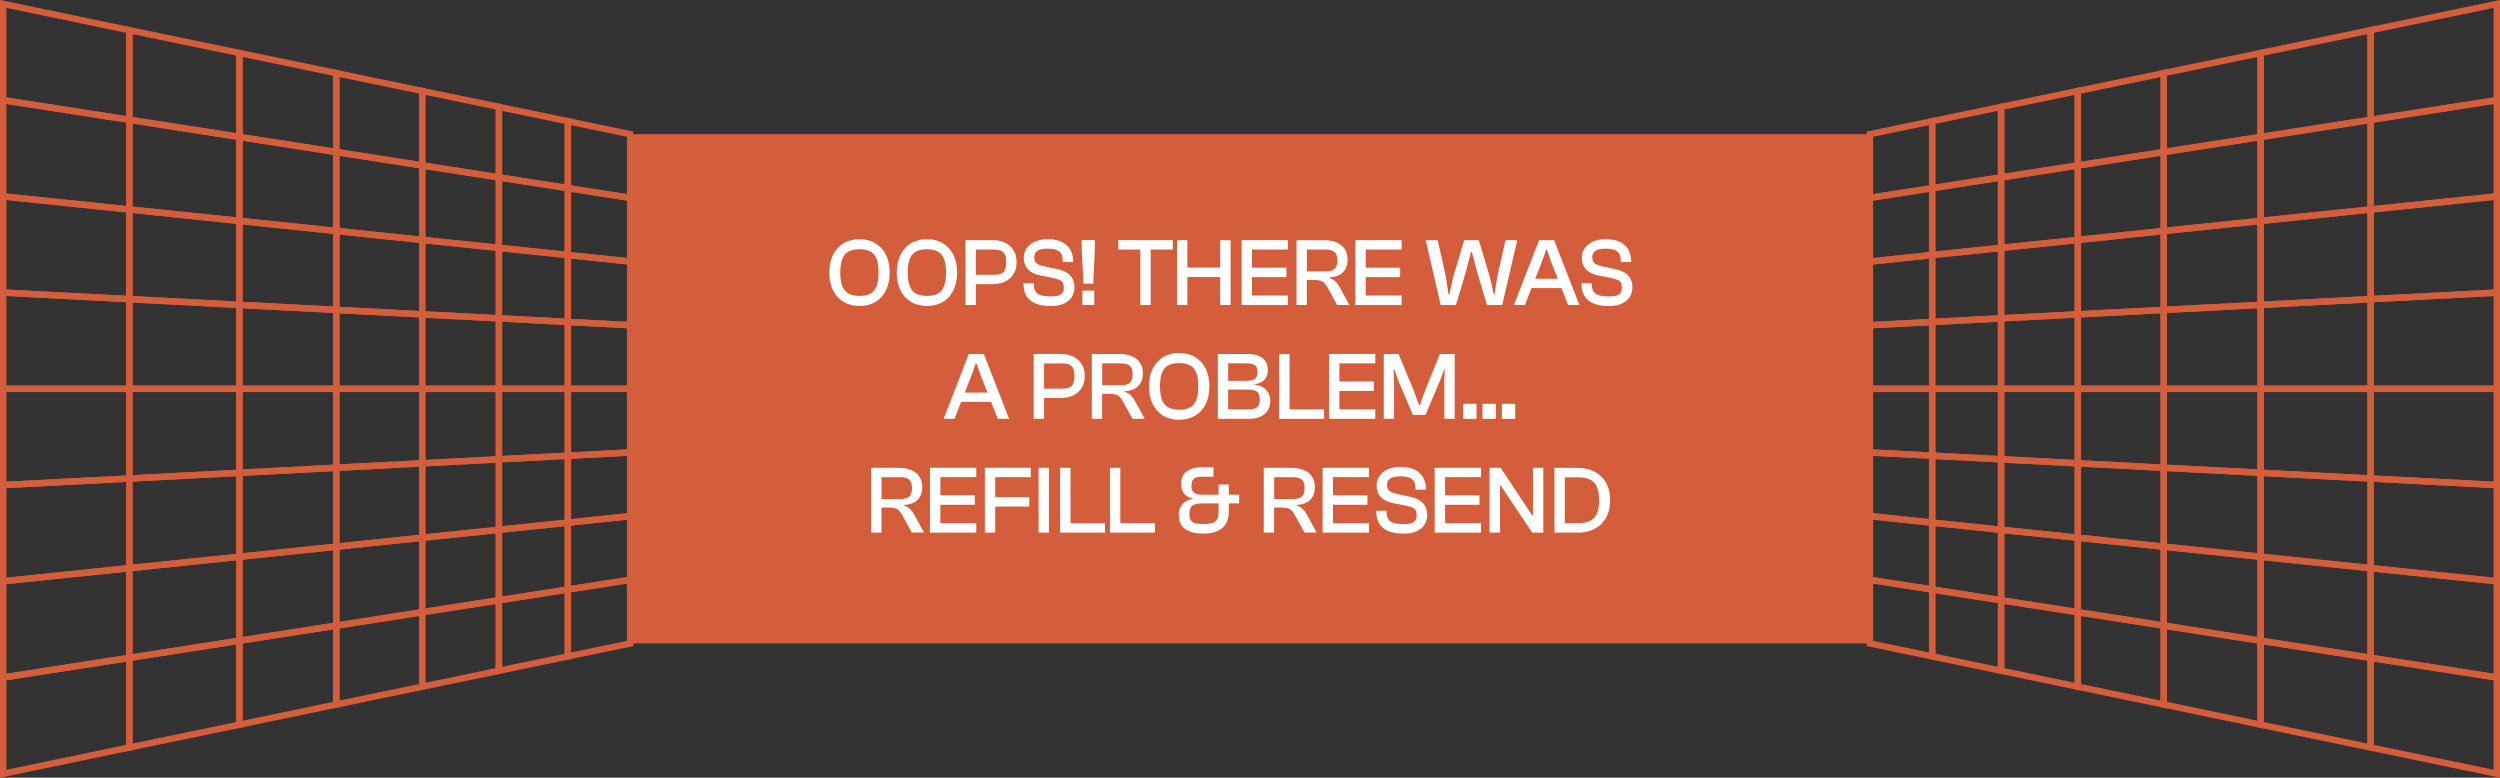 <?xml version="1.0" encoding="UTF-8"?><svg id="Layer_1" xmlns="http://www.w3.org/2000/svg" viewBox="0 0 387.7 120.6"><rect x="0" y="0" width="387.7" height="120.6" fill="#333333" stroke="none"/><defs><style>.cls-1{fill:#fff;}.cls-2{fill:none;stroke:#d45d3c;stroke-miterlimit:10;}.cls-3{fill:#d45d3c;}</style></defs><rect class="cls-3" x="97.72" y="20.81" width="192.27" height="78.97"/><g><path class="cls-1" d="M133.29,47.45c-.95,0-1.78-.21-2.48-.64-.71-.42-1.25-1.02-1.63-1.8-.38-.78-.57-1.69-.57-2.74s.19-1.96,.57-2.74c.38-.77,.92-1.38,1.63-1.8s1.53-.64,2.48-.64,1.78,.21,2.48,.64c.71,.43,1.25,1.03,1.63,1.8,.38,.78,.57,1.69,.57,2.74s-.19,1.96-.57,2.74c-.38,.78-.92,1.38-1.63,1.8-.71,.43-1.53,.64-2.48,.64Zm0-1.56c.7,0,1.27-.12,1.7-.36s.75-.62,.95-1.16,.31-1.23,.31-2.1-.1-1.58-.31-2.11-.52-.91-.95-1.15-1-.36-1.7-.36-1.26,.12-1.7,.36-.76,.62-.97,1.15-.31,1.23-.31,2.11,.1,1.57,.31,2.1,.53,.92,.97,1.16,1.01,.36,1.7,.36Z"/><path class="cls-1" d="M143.75,47.45c-.95,0-1.78-.21-2.48-.64-.71-.42-1.25-1.02-1.63-1.8-.38-.78-.57-1.69-.57-2.74s.19-1.96,.57-2.74c.38-.77,.92-1.38,1.63-1.8s1.53-.64,2.48-.64,1.78,.21,2.48,.64c.71,.43,1.25,1.03,1.63,1.8,.38,.78,.57,1.69,.57,2.74s-.19,1.96-.57,2.74c-.38,.78-.92,1.38-1.63,1.8-.71,.43-1.53,.64-2.48,.64Zm0-1.56c.7,0,1.27-.12,1.7-.36s.75-.62,.95-1.16,.31-1.23,.31-2.1-.1-1.58-.31-2.11-.52-.91-.95-1.15-1-.36-1.7-.36-1.26,.12-1.7,.36-.76,.62-.97,1.15-.31,1.23-.31,2.11,.1,1.57,.31,2.1,.53,.92,.97,1.16,1.01,.36,1.7,.36Z"/><path class="cls-1" d="M151.34,47.3h-1.61v-10.05h1.61v10.05Zm2.66-3.24h-3.66v-1.44h3.86c.67,0,1.15-.15,1.43-.44,.28-.29,.42-.8,.42-1.52s-.14-1.23-.42-1.52c-.28-.29-.76-.44-1.43-.44h-3.86v-1.46h3.66c.7,0,1.33,.14,1.88,.41s.98,.66,1.3,1.16c.32,.5,.47,1.12,.47,1.85s-.16,1.33-.47,1.84c-.31,.51-.75,.89-1.3,1.16s-1.18,.4-1.88,.4Z"/><path class="cls-1" d="M162.89,47.45c-.95,0-1.73-.14-2.35-.41-.61-.27-1.07-.66-1.37-1.16s-.44-1.07-.44-1.72v-.24h1.59v.17c0,.41,.07,.76,.22,1.04,.15,.28,.41,.49,.79,.63,.38,.14,.92,.21,1.64,.21,.75,0,1.27-.11,1.57-.32,.29-.21,.44-.55,.44-1.01,0-.31-.04-.56-.13-.76-.09-.19-.27-.35-.53-.47-.27-.12-.66-.23-1.18-.33l-1.71-.35c-.58-.11-1.07-.28-1.46-.52-.39-.23-.69-.54-.89-.91s-.31-.81-.31-1.34,.13-.97,.4-1.4,.68-.79,1.23-1.06c.56-.27,1.26-.4,2.12-.4,.92,0,1.67,.16,2.24,.46,.58,.31,1,.72,1.26,1.22,.26,.51,.4,1.06,.4,1.66v.18h-1.61v-.17c0-.42-.07-.77-.2-1.04-.13-.28-.38-.49-.72-.63s-.81-.22-1.4-.22c-.75,0-1.29,.11-1.61,.33-.32,.22-.49,.55-.49,.98,0,.31,.05,.56,.16,.74,.11,.18,.29,.32,.55,.43s.62,.21,1.08,.32l1.71,.36c.63,.13,1.15,.32,1.55,.58,.4,.25,.7,.57,.89,.95,.19,.38,.29,.82,.29,1.33s-.13,1-.39,1.44c-.26,.44-.66,.79-1.21,1.05-.55,.26-1.25,.39-2.11,.39Z"/><path class="cls-1" d="M169.57,43.99h-1.58c0-.29,0-.63-.02-1.04-.02-.4-.04-.82-.06-1.27-.02-.44-.05-.89-.08-1.32s-.04-.83-.06-1.19c-.01-.36-.02-.65-.02-.89v-1.05h2.04v1.05c0,.23,0,.53-.02,.89-.01,.36-.03,.76-.06,1.19-.03,.44-.05,.88-.07,1.32-.02,.45-.03,.87-.05,1.27-.02,.4-.03,.75-.03,1.04Zm.13,3.3h-1.85v-2.22h1.85v2.22Z"/><path class="cls-1" d="M181.87,38.7h-8.45v-1.46h8.45v1.46Zm-3.42,8.6h-1.61v-10.05h1.61v10.05Z"/><path class="cls-1" d="M184.14,47.3h-1.61v-10.05h1.61v10.05Zm5.87-4.34h-6.98v-1.46h6.98v1.46Zm.83,4.34h-1.62v-10.05h1.62v10.05Z"/><path class="cls-1" d="M194.16,47.3h-1.61v-10.05h1.61v10.05Zm5.57-8.6h-6.69v-1.46h6.69v1.46Zm-.23,4.28h-6.47v-1.47h6.47v1.47Zm.23,4.32h-6.69v-1.47h6.69v1.47Z"/><path class="cls-1" d="M202.67,47.3h-1.61v-10.05h4.31c.74,0,1.38,.12,1.92,.35,.54,.24,.96,.58,1.25,1.02s.44,.99,.44,1.63c0,.54-.11,1.02-.32,1.43-.22,.41-.53,.73-.95,.95s-.92,.35-1.52,.38v.12c.37,.12,.67,.29,.91,.52s.45,.51,.64,.86l1.52,2.79h-1.89l-1.43-2.6c-.15-.29-.31-.53-.48-.73-.17-.19-.38-.33-.63-.42-.25-.08-.58-.13-.98-.13h-1.19v3.87Zm0-8.6v3.39h2.9c.65,0,1.12-.13,1.4-.39,.28-.26,.42-.7,.42-1.32s-.14-1.02-.42-1.28c-.28-.26-.75-.4-1.4-.4h-2.9Z"/><path class="cls-1" d="M211.79,47.3h-1.61v-10.05h1.61v10.05Zm5.57-8.6h-6.69v-1.46h6.69v1.46Zm-.23,4.28h-6.47v-1.47h6.47v1.47Zm.23,4.32h-6.69v-1.47h6.69v1.47Z"/><path class="cls-1" d="M225.79,47.3h-2.36l-2.33-10.05h1.86l1.26,5.64,.42,2.79h.12l.63-2.79,1.68-5.64h2.27l1.68,5.64,.65,2.79h.1l.44-2.79,1.26-5.64h1.83l-2.34,10.05h-2.36l-1.53-5.12-.81-3.11h-.13l-.81,3.11-1.53,5.12Z"/><path class="cls-1" d="M236.46,47.3h-1.68l3.9-10.05h2.33l3.92,10.05h-1.75l-2.64-6.72-.64-1.86h-.12l-.66,1.86-2.64,6.72Zm6.56-2.63h-6.3v-1.44h6.3v1.44Z"/><path class="cls-1" d="M249.43,47.45c-.95,0-1.73-.14-2.35-.41s-1.07-.66-1.37-1.16c-.3-.5-.44-1.07-.44-1.72v-.24h1.59v.17c0,.41,.07,.76,.22,1.04,.14,.28,.41,.49,.79,.63,.38,.14,.93,.21,1.64,.21,.75,0,1.27-.11,1.57-.32,.29-.21,.44-.55,.44-1.01,0-.31-.04-.56-.13-.76-.09-.19-.27-.35-.53-.47-.26-.12-.66-.23-1.18-.33l-1.71-.35c-.58-.11-1.07-.28-1.46-.52-.39-.23-.69-.54-.89-.91s-.31-.81-.31-1.34,.13-.97,.4-1.4,.68-.79,1.23-1.06c.56-.27,1.26-.4,2.12-.4,.92,0,1.67,.16,2.24,.46,.58,.31,1,.72,1.26,1.22,.26,.51,.4,1.06,.4,1.66v.18h-1.61v-.17c0-.42-.07-.77-.2-1.04-.14-.28-.38-.49-.72-.63s-.81-.22-1.4-.22c-.75,0-1.29,.11-1.61,.33-.33,.22-.49,.55-.49,.98,0,.31,.05,.56,.16,.74,.1,.18,.29,.32,.55,.43,.26,.1,.62,.21,1.08,.32l1.71,.36c.63,.13,1.15,.32,1.55,.58,.4,.25,.7,.57,.89,.95,.19,.38,.28,.82,.28,1.33s-.13,1-.39,1.44c-.26,.44-.66,.79-1.21,1.05-.54,.26-1.25,.39-2.11,.39Z"/><path class="cls-1" d="M148.02,64.95h-1.68l3.9-10.05h2.33l3.92,10.05h-1.76l-2.64-6.72-.65-1.86h-.12l-.66,1.86-2.64,6.72Zm6.56-2.63h-6.3v-1.44h6.3v1.44Z"/><path class="cls-1" d="M161.91,64.95h-1.61v-10.05h1.61v10.05Zm2.66-3.24h-3.66v-1.44h3.86c.67,0,1.15-.15,1.43-.44,.28-.29,.42-.8,.42-1.52s-.14-1.23-.42-1.52c-.28-.29-.76-.44-1.43-.44h-3.86v-1.46h3.66c.7,0,1.33,.14,1.88,.41s.98,.66,1.3,1.16c.32,.5,.47,1.12,.47,1.85s-.16,1.33-.47,1.84c-.31,.51-.75,.89-1.3,1.16s-1.18,.4-1.88,.4Z"/><path class="cls-1" d="M170.93,64.95h-1.61v-10.05h4.31c.74,0,1.38,.12,1.92,.35,.54,.24,.96,.58,1.25,1.02s.44,.99,.44,1.63c0,.54-.11,1.02-.32,1.43-.22,.41-.53,.73-.95,.95s-.92,.35-1.52,.38v.12c.37,.12,.67,.29,.91,.52s.45,.51,.64,.86l1.52,2.79h-1.89l-1.43-2.6c-.15-.29-.31-.53-.48-.73-.17-.19-.38-.33-.63-.42-.25-.08-.58-.13-.98-.13h-1.19v3.87Zm0-8.6v3.39h2.9c.65,0,1.12-.13,1.4-.39,.28-.26,.42-.7,.42-1.32s-.14-1.02-.42-1.28c-.28-.26-.75-.4-1.4-.4h-2.9Z"/><path class="cls-1" d="M182.87,65.1c-.95,0-1.78-.21-2.48-.64-.71-.43-1.25-1.03-1.63-1.8-.38-.78-.57-1.69-.57-2.74s.19-1.96,.57-2.74c.38-.77,.92-1.38,1.63-1.8s1.53-.64,2.48-.64,1.78,.21,2.48,.64c.71,.43,1.25,1.03,1.63,1.8,.38,.78,.57,1.69,.57,2.74s-.19,1.96-.57,2.74c-.38,.78-.92,1.38-1.63,1.8-.71,.42-1.53,.64-2.48,.64Zm0-1.56c.7,0,1.27-.12,1.7-.36s.75-.62,.95-1.16c.21-.53,.31-1.23,.31-2.1s-.1-1.58-.31-2.11-.52-.91-.95-1.15-1-.36-1.7-.36-1.26,.12-1.7,.36-.76,.62-.97,1.15-.31,1.23-.31,2.11,.1,1.57,.31,2.1c.21,.53,.53,.92,.97,1.16s1.01,.36,1.7,.36Z"/><path class="cls-1" d="M193.66,64.95h-4.8v-10.05h4.62c.65,0,1.21,.09,1.68,.27s.83,.46,1.08,.83c.25,.37,.38,.84,.38,1.41s-.16,1.06-.49,1.44c-.33,.38-.82,.62-1.48,.72v.12c.78,.09,1.37,.37,1.76,.83,.39,.46,.58,1.02,.58,1.68,0,.57-.13,1.06-.4,1.47-.27,.41-.65,.73-1.14,.95-.5,.23-1.09,.34-1.79,.34Zm-3.2-8.6v2.7h2.87c.6,0,1.03-.1,1.29-.29,.26-.2,.39-.55,.39-1.06s-.12-.85-.37-1.05c-.25-.2-.67-.3-1.27-.3h-2.91Zm0,4.07v3.06h3.14c.61,0,1.06-.1,1.34-.31,.28-.21,.42-.62,.42-1.22s-.14-.99-.43-1.21c-.29-.21-.73-.32-1.33-.32h-3.14Z"/><path class="cls-1" d="M199.98,64.95h-1.61v-10.05h1.61v10.05Zm5.36,0h-6.5v-1.47h6.5v1.47Z"/><path class="cls-1" d="M207.71,64.95h-1.61v-10.05h1.61v10.05Zm5.57-8.6h-6.69v-1.46h6.69v1.46Zm-.23,4.28h-6.47v-1.47h6.47v1.47Zm.23,4.32h-6.69v-1.47h6.69v1.47Z"/><path class="cls-1" d="M216.21,64.95h-1.61v-10.05h2.28l2.31,5.52,.87,2.4h.12l.87-2.4,2.25-5.52h2.3v10.05h-1.61v-5.94l.06-1.7h-.1l-.62,1.7-2.27,5.34h-1.95l-2.27-5.34-.6-1.7h-.14l.09,1.7v5.94Z"/><path class="cls-1" d="M228.98,64.95h-2.07v-2.33h2.07v2.33Z"/><path class="cls-1" d="M231.98,64.95h-2.07v-2.33h2.07v2.33Z"/><path class="cls-1" d="M234.98,64.95h-2.07v-2.33h2.07v2.33Z"/><path class="cls-1" d="M136.71,82.6h-1.61v-10.05h4.31c.74,0,1.38,.12,1.92,.35,.54,.23,.96,.58,1.25,1.02,.29,.45,.44,.99,.44,1.63,0,.54-.11,1.01-.32,1.42s-.53,.73-.95,.95c-.42,.22-.92,.35-1.52,.38v.12c.37,.12,.67,.29,.91,.52,.23,.22,.45,.51,.64,.86l1.52,2.79h-1.89l-1.43-2.6c-.15-.29-.31-.53-.48-.73-.17-.2-.38-.33-.63-.42-.25-.08-.58-.13-.98-.13h-1.19v3.87Zm0-8.6v3.39h2.9c.65,0,1.12-.13,1.4-.39,.28-.26,.42-.7,.42-1.32s-.14-1.02-.42-1.28c-.28-.26-.75-.4-1.4-.4h-2.9Z"/><path class="cls-1" d="M145.83,82.6h-1.61v-10.05h1.61v10.05Zm5.57-8.6h-6.69v-1.46h6.69v1.46Zm-.23,4.28h-6.47v-1.47h6.47v1.47Zm.23,4.32h-6.69v-1.47h6.69v1.47Z"/><path class="cls-1" d="M154.34,82.6h-1.61v-10.05h1.61v10.05Zm5.51-8.6h-6.63v-1.46h6.63v1.46Zm-.23,4.56h-6.41v-1.46h6.41v1.46Z"/><path class="cls-1" d="M162.67,82.6h-1.61v-10.05h1.61v10.05Z"/><path class="cls-1" d="M166.01,82.6h-1.61v-10.05h1.61v10.05Zm5.36,0h-6.5v-1.47h6.5v1.47Z"/><path class="cls-1" d="M173.74,82.6h-1.61v-10.05h1.61v10.05Zm5.36,0h-6.5v-1.47h6.5v1.47Z"/><path class="cls-1" d="M185.15,74.24c-.25,.21-.38,.57-.38,1.1s.14,.87,.41,1.07c.27,.21,.67,.31,1.18,.31h5.81v1.35h-5.81c-.64,0-1.12,.11-1.44,.34-.32,.22-.48,.66-.48,1.3,0,.38,.06,.69,.2,.92,.13,.23,.35,.4,.68,.5,.32,.09,.77,.14,1.34,.14,.61,0,1.08-.06,1.42-.19,.33-.12,.57-.33,.7-.61,.13-.28,.19-.66,.19-1.14v-4.19h1.59v4.2c0,.7-.14,1.31-.42,1.82-.28,.51-.71,.91-1.3,1.18-.59,.27-1.34,.41-2.26,.41-1.21,0-2.14-.24-2.8-.72s-.98-1.2-.98-2.16c0-.49,.09-.91,.28-1.25,.19-.35,.44-.62,.76-.83,.32-.21,.69-.35,1.12-.41v-.08c-.59-.1-1.04-.36-1.34-.78s-.46-.92-.46-1.5,.14-1.08,.42-1.46c.28-.39,.68-.67,1.19-.85,.51-.18,1.11-.27,1.8-.27h1.61v1.49h-1.85c-.53,0-.92,.1-1.17,.31Z"/><path class="cls-1" d="M197.6,82.6h-1.61v-10.05h4.31c.74,0,1.38,.12,1.92,.35,.54,.23,.96,.58,1.25,1.02,.29,.45,.44,.99,.44,1.63,0,.54-.11,1.01-.32,1.42s-.53,.73-.95,.95c-.42,.22-.92,.35-1.52,.38v.12c.37,.12,.67,.29,.91,.52,.23,.22,.45,.51,.64,.86l1.52,2.79h-1.89l-1.43-2.6c-.15-.29-.31-.53-.48-.73-.17-.2-.38-.33-.63-.42-.25-.08-.58-.13-.98-.13h-1.19v3.87Zm0-8.6v3.39h2.9c.65,0,1.12-.13,1.4-.39,.28-.26,.42-.7,.42-1.32s-.14-1.02-.42-1.28c-.28-.26-.75-.4-1.4-.4h-2.9Z"/><path class="cls-1" d="M206.72,82.6h-1.61v-10.05h1.61v10.05Zm5.57-8.6h-6.69v-1.46h6.69v1.46Zm-.23,4.28h-6.47v-1.47h6.47v1.47Zm.23,4.32h-6.69v-1.47h6.69v1.47Z"/><path class="cls-1" d="M217.6,82.75c-.95,0-1.73-.14-2.35-.41-.61-.27-1.07-.66-1.37-1.16s-.44-1.07-.44-1.72v-.24h1.59v.17c0,.41,.07,.75,.22,1.04s.41,.49,.79,.63c.38,.14,.92,.21,1.64,.21,.75,0,1.27-.11,1.57-.32,.29-.21,.44-.55,.44-1.01,0-.31-.04-.56-.13-.76-.09-.2-.27-.35-.53-.47-.27-.12-.66-.23-1.18-.33l-1.71-.34c-.58-.11-1.07-.28-1.46-.52-.39-.24-.69-.54-.89-.91s-.31-.82-.31-1.33,.13-.97,.4-1.4,.68-.79,1.23-1.06c.56-.27,1.26-.41,2.12-.41,.92,0,1.67,.16,2.24,.46,.58,.31,1,.72,1.26,1.22,.26,.51,.4,1.06,.4,1.66v.18h-1.61v-.17c0-.42-.07-.77-.2-1.04-.13-.28-.38-.49-.72-.63-.35-.14-.81-.22-1.4-.22-.75,0-1.29,.11-1.61,.33-.32,.22-.49,.54-.49,.97,0,.31,.05,.56,.16,.74,.11,.18,.29,.32,.55,.43,.26,.11,.62,.21,1.08,.32l1.71,.36c.63,.13,1.15,.32,1.55,.58,.4,.25,.7,.57,.89,.95s.29,.82,.29,1.33-.13,1-.39,1.44c-.26,.44-.66,.79-1.21,1.05s-1.25,.39-2.11,.39Z"/><path class="cls-1" d="M224.1,82.6h-1.61v-10.05h1.61v10.05Zm5.57-8.6h-6.69v-1.46h6.69v1.46Zm-.23,4.28h-6.47v-1.47h6.47v1.47Zm.23,4.32h-6.69v-1.47h6.69v1.47Z"/><path class="cls-1" d="M232.61,82.6h-1.61v-10.05h1.73l3.81,5.76,1.07,1.61h.12v-7.37h1.61v10.05h-1.72l-3.8-5.67-1.09-1.64h-.1v7.31Z"/><path class="cls-1" d="M242.67,82.6h-1.61v-10.05h1.61v10.05Zm1.95,0h-3.03v-1.47h3.03c.8,0,1.45-.11,1.94-.34s.86-.61,1.08-1.13c.23-.53,.34-1.22,.34-2.08s-.11-1.57-.34-2.09c-.22-.52-.58-.9-1.08-1.13-.5-.23-1.14-.34-1.94-.34h-3.03v-1.46h3.03c1.04,0,1.94,.2,2.7,.61,.76,.41,1.35,.98,1.76,1.73,.42,.75,.62,1.65,.62,2.69s-.21,1.92-.62,2.67c-.42,.75-1,1.33-1.76,1.74-.76,.41-1.66,.62-2.7,.62Z"/></g><g><polygon class="cls-2" points=".5 .61 20.06 4.68 20.06 18.58 .5 15.54 .5 .61"/><polygon class="cls-2" points="20.06 4.68 37.13 8.22 37.13 21.24 20.06 18.58 20.06 4.68"/><polygon class="cls-2" points="37.13 8.22 52.15 11.34 52.15 23.58 37.13 21.24 37.13 8.22"/><polygon class="cls-2" points="52.15 11.34 65.48 14.11 65.48 25.66 52.15 23.58 52.15 11.34"/><polygon class="cls-2" points="65.48 14.11 77.37 16.58 77.37 27.51 65.48 25.66 65.48 14.11"/><polygon class="cls-2" points="77.37 16.58 88.06 18.8 88.06 29.18 77.37 27.51 77.37 16.58"/><polygon class="cls-2" points="88.06 18.8 97.72 20.81 97.72 30.68 88.06 29.18 88.06 18.8"/><polygon class="cls-2" points=".5 15.54 20.06 18.58 20.06 32.49 .5 30.46 .5 15.54"/><polygon class="cls-2" points="20.06 18.58 37.13 21.24 37.13 34.26 20.06 32.49 20.06 18.58"/><polygon class="cls-2" points="37.13 21.24 52.15 23.58 52.15 35.82 37.13 34.26 37.13 21.24"/><polygon class="cls-2" points="52.15 23.58 65.48 25.66 65.48 37.21 52.15 35.82 52.15 23.58"/><polygon class="cls-2" points="65.48 25.66 77.37 27.51 77.37 38.44 65.48 37.21 65.48 25.66"/><polygon class="cls-2" points="77.37 27.51 88.06 29.18 88.06 39.55 77.37 38.44 77.37 27.51"/><polygon class="cls-2" points="88.06 29.18 97.72 30.68 97.72 40.56 88.06 39.55 88.06 29.18"/><polygon class="cls-2" points=".5 30.46 20.06 32.49 20.06 46.39 .5 45.38 .5 30.46"/><polygon class="cls-2" points="20.06 32.49 37.13 34.26 37.13 47.28 20.06 46.39 20.06 32.49"/><polygon class="cls-2" points="37.13 34.26 52.15 35.82 52.15 48.06 37.13 47.28 37.13 34.26"/><polygon class="cls-2" points="52.15 35.82 65.48 37.21 65.48 48.75 52.15 48.06 52.15 35.82"/><polygon class="cls-2" points="65.48 37.21 77.37 38.44 77.37 49.37 65.48 48.75 65.48 37.21"/><polygon class="cls-2" points="77.37 38.44 88.06 39.55 88.06 49.93 77.37 49.37 77.37 38.44"/><polygon class="cls-2" points="88.06 39.55 97.72 40.56 97.72 50.43 88.06 49.93 88.06 39.55"/><polygon class="cls-2" points=".5 45.38 20.06 46.39 20.06 60.3 .5 60.3 .5 45.38"/><polygon class="cls-2" points="20.06 46.39 37.13 47.28 37.13 60.3 20.06 60.3 20.06 46.39"/><polygon class="cls-2" points="37.13 47.28 52.15 48.06 52.15 60.3 37.13 60.3 37.13 47.28"/><polygon class="cls-2" points="52.15 48.06 65.48 48.75 65.48 60.3 52.15 60.3 52.15 48.06"/><polygon class="cls-2" points="65.48 48.75 77.37 49.37 77.37 60.3 65.48 60.3 65.48 48.75"/><polygon class="cls-2" points="77.37 49.37 88.06 49.93 88.06 60.3 77.37 60.3 77.37 49.37"/><polygon class="cls-2" points="88.06 49.93 97.72 50.43 97.72 60.3 88.06 60.3 88.06 49.93"/><polygon class="cls-2" points=".5 60.3 20.06 60.3 20.06 74.21 .5 75.22 .5 60.3"/><polygon class="cls-2" points="20.06 60.3 37.13 60.3 37.13 73.32 20.06 74.21 20.06 60.3"/><polygon class="cls-2" points="37.13 60.3 52.15 60.3 52.15 72.54 37.13 73.32 37.13 60.3"/><polygon class="cls-2" points="52.15 60.3 65.48 60.3 65.48 71.85 52.15 72.54 52.15 60.3"/><polygon class="cls-2" points="65.48 60.3 77.37 60.3 77.37 71.23 65.48 71.85 65.48 60.3"/><polygon class="cls-2" points="77.37 60.3 88.06 60.3 88.06 70.67 77.37 71.23 77.37 60.3"/><polygon class="cls-2" points="88.06 60.3 97.72 60.3 97.72 70.17 88.06 70.67 88.06 60.3"/><polygon class="cls-2" points=".5 75.22 20.06 74.21 20.06 88.11 .5 90.14 .5 75.22"/><polygon class="cls-2" points="20.06 74.21 37.13 73.32 37.13 86.34 20.06 88.11 20.06 74.21"/><polygon class="cls-2" points="37.13 73.32 52.15 72.54 52.15 84.78 37.13 86.34 37.13 73.32"/><polygon class="cls-2" points="52.15 72.54 65.48 71.85 65.48 83.39 52.15 84.78 52.15 72.54"/><polygon class="cls-2" points="65.48 71.85 77.37 71.23 77.37 82.16 65.48 83.39 65.48 71.85"/><polygon class="cls-2" points="77.37 71.23 88.06 70.67 88.06 81.05 77.37 82.16 77.37 71.23"/><polygon class="cls-2" points="88.06 70.67 97.72 70.17 97.72 80.04 88.06 81.05 88.06 70.67"/><polygon class="cls-2" points=".5 90.14 20.06 88.11 20.06 102.02 .5 105.06 .5 90.14"/><polygon class="cls-2" points="20.06 88.11 37.13 86.34 37.13 99.36 20.06 102.02 20.06 88.11"/><polygon class="cls-2" points="37.13 86.34 52.15 84.78 52.15 97.02 37.13 99.36 37.13 86.34"/><polygon class="cls-2" points="52.15 84.78 65.48 83.39 65.48 94.94 52.15 97.02 52.15 84.78"/><polygon class="cls-2" points="65.48 83.39 77.37 82.16 77.37 93.09 65.48 94.94 65.48 83.39"/><polygon class="cls-2" points="77.37 82.16 88.06 81.05 88.06 91.42 77.37 93.09 77.37 82.16"/><polygon class="cls-2" points="88.06 81.05 97.72 80.04 97.72 89.92 88.06 91.42 88.06 81.05"/><polygon class="cls-2" points=".5 105.06 20.06 102.02 20.06 115.92 .5 119.99 .5 105.06"/><polygon class="cls-2" points="20.06 102.02 37.13 99.36 37.13 112.38 20.06 115.92 20.06 102.02"/><polygon class="cls-2" points="37.13 99.36 52.15 97.02 52.15 109.25 37.13 112.38 37.13 99.36"/><polygon class="cls-2" points="52.15 97.02 65.48 94.94 65.48 106.49 52.15 109.25 52.15 97.02"/><polygon class="cls-2" points="65.48 94.94 77.37 93.09 77.37 104.02 65.48 106.49 65.48 94.94"/><polygon class="cls-2" points="77.37 93.09 88.06 91.42 88.06 101.79 77.37 104.02 77.37 93.09"/><polygon class="cls-2" points="88.06 91.42 97.72 89.92 97.72 99.79 88.06 101.79 88.06 91.42"/></g><g><polygon class="cls-2" points="387.2 .61 367.64 4.68 367.64 18.58 387.2 15.54 387.2 .61"/><polygon class="cls-2" points="367.64 4.68 350.57 8.22 350.57 21.24 367.64 18.58 367.64 4.68"/><polygon class="cls-2" points="350.57 8.22 335.55 11.34 335.55 23.58 350.57 21.24 350.57 8.22"/><polygon class="cls-2" points="335.55 11.34 322.23 14.11 322.23 25.66 335.55 23.58 335.55 11.34"/><polygon class="cls-2" points="322.23 14.11 310.33 16.58 310.33 27.51 322.23 25.66 322.23 14.11"/><polygon class="cls-2" points="310.33 16.58 299.64 18.8 299.64 29.18 310.33 27.51 310.33 16.58"/><polygon class="cls-2" points="299.64 18.8 289.99 20.81 289.99 30.68 299.64 29.18 299.64 18.8"/><polygon class="cls-2" points="387.2 15.54 367.64 18.58 367.64 32.49 387.2 30.46 387.2 15.54"/><polygon class="cls-2" points="367.64 18.58 350.57 21.24 350.57 34.26 367.64 32.49 367.64 18.58"/><polygon class="cls-2" points="350.57 21.24 335.55 23.58 335.55 35.82 350.57 34.26 350.57 21.24"/><polygon class="cls-2" points="335.55 23.58 322.23 25.66 322.23 37.21 335.55 35.82 335.55 23.58"/><polygon class="cls-2" points="322.23 25.66 310.33 27.51 310.33 38.44 322.23 37.21 322.23 25.66"/><polygon class="cls-2" points="310.33 27.51 299.64 29.18 299.64 39.55 310.33 38.44 310.33 27.51"/><polygon class="cls-2" points="299.64 29.18 289.99 30.68 289.99 40.56 299.64 39.55 299.64 29.18"/><polygon class="cls-2" points="387.2 30.46 367.64 32.49 367.64 46.39 387.2 45.38 387.2 30.46"/><polygon class="cls-2" points="367.64 32.49 350.57 34.26 350.57 47.28 367.64 46.39 367.64 32.49"/><polygon class="cls-2" points="350.57 34.26 335.55 35.82 335.55 48.06 350.57 47.28 350.57 34.26"/><polygon class="cls-2" points="335.55 35.82 322.23 37.21 322.23 48.75 335.55 48.06 335.55 35.82"/><polygon class="cls-2" points="322.23 37.21 310.33 38.44 310.33 49.37 322.23 48.75 322.23 37.21"/><polygon class="cls-2" points="310.33 38.44 299.64 39.55 299.64 49.93 310.33 49.37 310.33 38.44"/><polygon class="cls-2" points="299.64 39.55 289.99 40.56 289.99 50.43 299.64 49.93 299.64 39.55"/><polygon class="cls-2" points="387.2 45.38 367.64 46.39 367.64 60.3 387.2 60.3 387.2 45.38"/><polygon class="cls-2" points="367.64 46.39 350.57 47.28 350.57 60.3 367.64 60.3 367.64 46.39"/><polygon class="cls-2" points="350.57 47.28 335.55 48.06 335.55 60.3 350.57 60.3 350.57 47.28"/><polygon class="cls-2" points="335.55 48.06 322.23 48.75 322.23 60.3 335.55 60.3 335.55 48.06"/><polygon class="cls-2" points="322.23 48.75 310.33 49.37 310.33 60.3 322.23 60.3 322.23 48.75"/><polygon class="cls-2" points="310.33 49.37 299.64 49.93 299.64 60.3 310.33 60.3 310.33 49.37"/><polygon class="cls-2" points="299.64 49.93 289.99 50.43 289.99 60.3 299.64 60.3 299.64 49.93"/><polygon class="cls-2" points="387.2 60.3 367.64 60.3 367.64 74.21 387.2 75.22 387.2 60.3"/><polygon class="cls-2" points="367.64 60.3 350.57 60.3 350.57 73.32 367.64 74.21 367.64 60.3"/><polygon class="cls-2" points="350.57 60.3 335.55 60.3 335.55 72.54 350.57 73.32 350.57 60.3"/><polygon class="cls-2" points="335.55 60.3 322.23 60.3 322.23 71.85 335.55 72.54 335.55 60.3"/><polygon class="cls-2" points="322.23 60.3 310.33 60.3 310.33 71.23 322.23 71.85 322.23 60.3"/><polygon class="cls-2" points="310.33 60.3 299.64 60.3 299.64 70.67 310.33 71.23 310.33 60.3"/><polygon class="cls-2" points="299.64 60.3 289.99 60.3 289.99 70.17 299.64 70.67 299.64 60.3"/><polygon class="cls-2" points="387.2 75.22 367.64 74.21 367.64 88.11 387.2 90.14 387.2 75.22"/><polygon class="cls-2" points="367.64 74.21 350.57 73.32 350.57 86.34 367.64 88.11 367.64 74.21"/><polygon class="cls-2" points="350.57 73.32 335.55 72.54 335.55 84.78 350.57 86.34 350.57 73.32"/><polygon class="cls-2" points="335.55 72.54 322.23 71.85 322.23 83.39 335.55 84.78 335.55 72.54"/><polygon class="cls-2" points="322.23 71.85 310.33 71.23 310.33 82.16 322.23 83.39 322.23 71.85"/><polygon class="cls-2" points="310.33 71.23 299.64 70.67 299.64 81.05 310.33 82.16 310.33 71.23"/><polygon class="cls-2" points="299.64 70.67 289.99 70.17 289.99 80.04 299.64 81.05 299.64 70.67"/><polygon class="cls-2" points="387.2 90.14 367.64 88.11 367.64 102.02 387.2 105.06 387.2 90.14"/><polygon class="cls-2" points="367.64 88.11 350.57 86.34 350.57 99.36 367.64 102.02 367.64 88.11"/><polygon class="cls-2" points="350.57 86.34 335.55 84.78 335.55 97.02 350.57 99.36 350.57 86.34"/><polygon class="cls-2" points="335.55 84.78 322.23 83.39 322.23 94.94 335.55 97.02 335.55 84.78"/><polygon class="cls-2" points="322.23 83.39 310.33 82.16 310.33 93.09 322.23 94.94 322.23 83.39"/><polygon class="cls-2" points="310.33 82.16 299.64 81.05 299.64 91.42 310.33 93.09 310.33 82.16"/><polygon class="cls-2" points="299.64 81.05 289.99 80.04 289.99 89.92 299.64 91.42 299.64 81.05"/><polygon class="cls-2" points="387.2 105.06 367.64 102.02 367.64 115.92 387.2 119.99 387.2 105.06"/><polygon class="cls-2" points="367.64 102.02 350.57 99.36 350.57 112.38 367.64 115.92 367.64 102.02"/><polygon class="cls-2" points="350.57 99.36 335.55 97.02 335.55 109.25 350.57 112.38 350.57 99.36"/><polygon class="cls-2" points="335.55 97.02 322.23 94.94 322.23 106.49 335.55 109.25 335.55 97.02"/><polygon class="cls-2" points="322.23 94.94 310.33 93.09 310.33 104.02 322.23 106.49 322.23 94.94"/><polygon class="cls-2" points="310.33 93.09 299.64 91.42 299.64 101.79 310.33 104.02 310.33 93.09"/><polygon class="cls-2" points="299.64 91.42 289.99 89.92 289.99 99.79 299.64 101.79 299.64 91.42"/></g></svg>